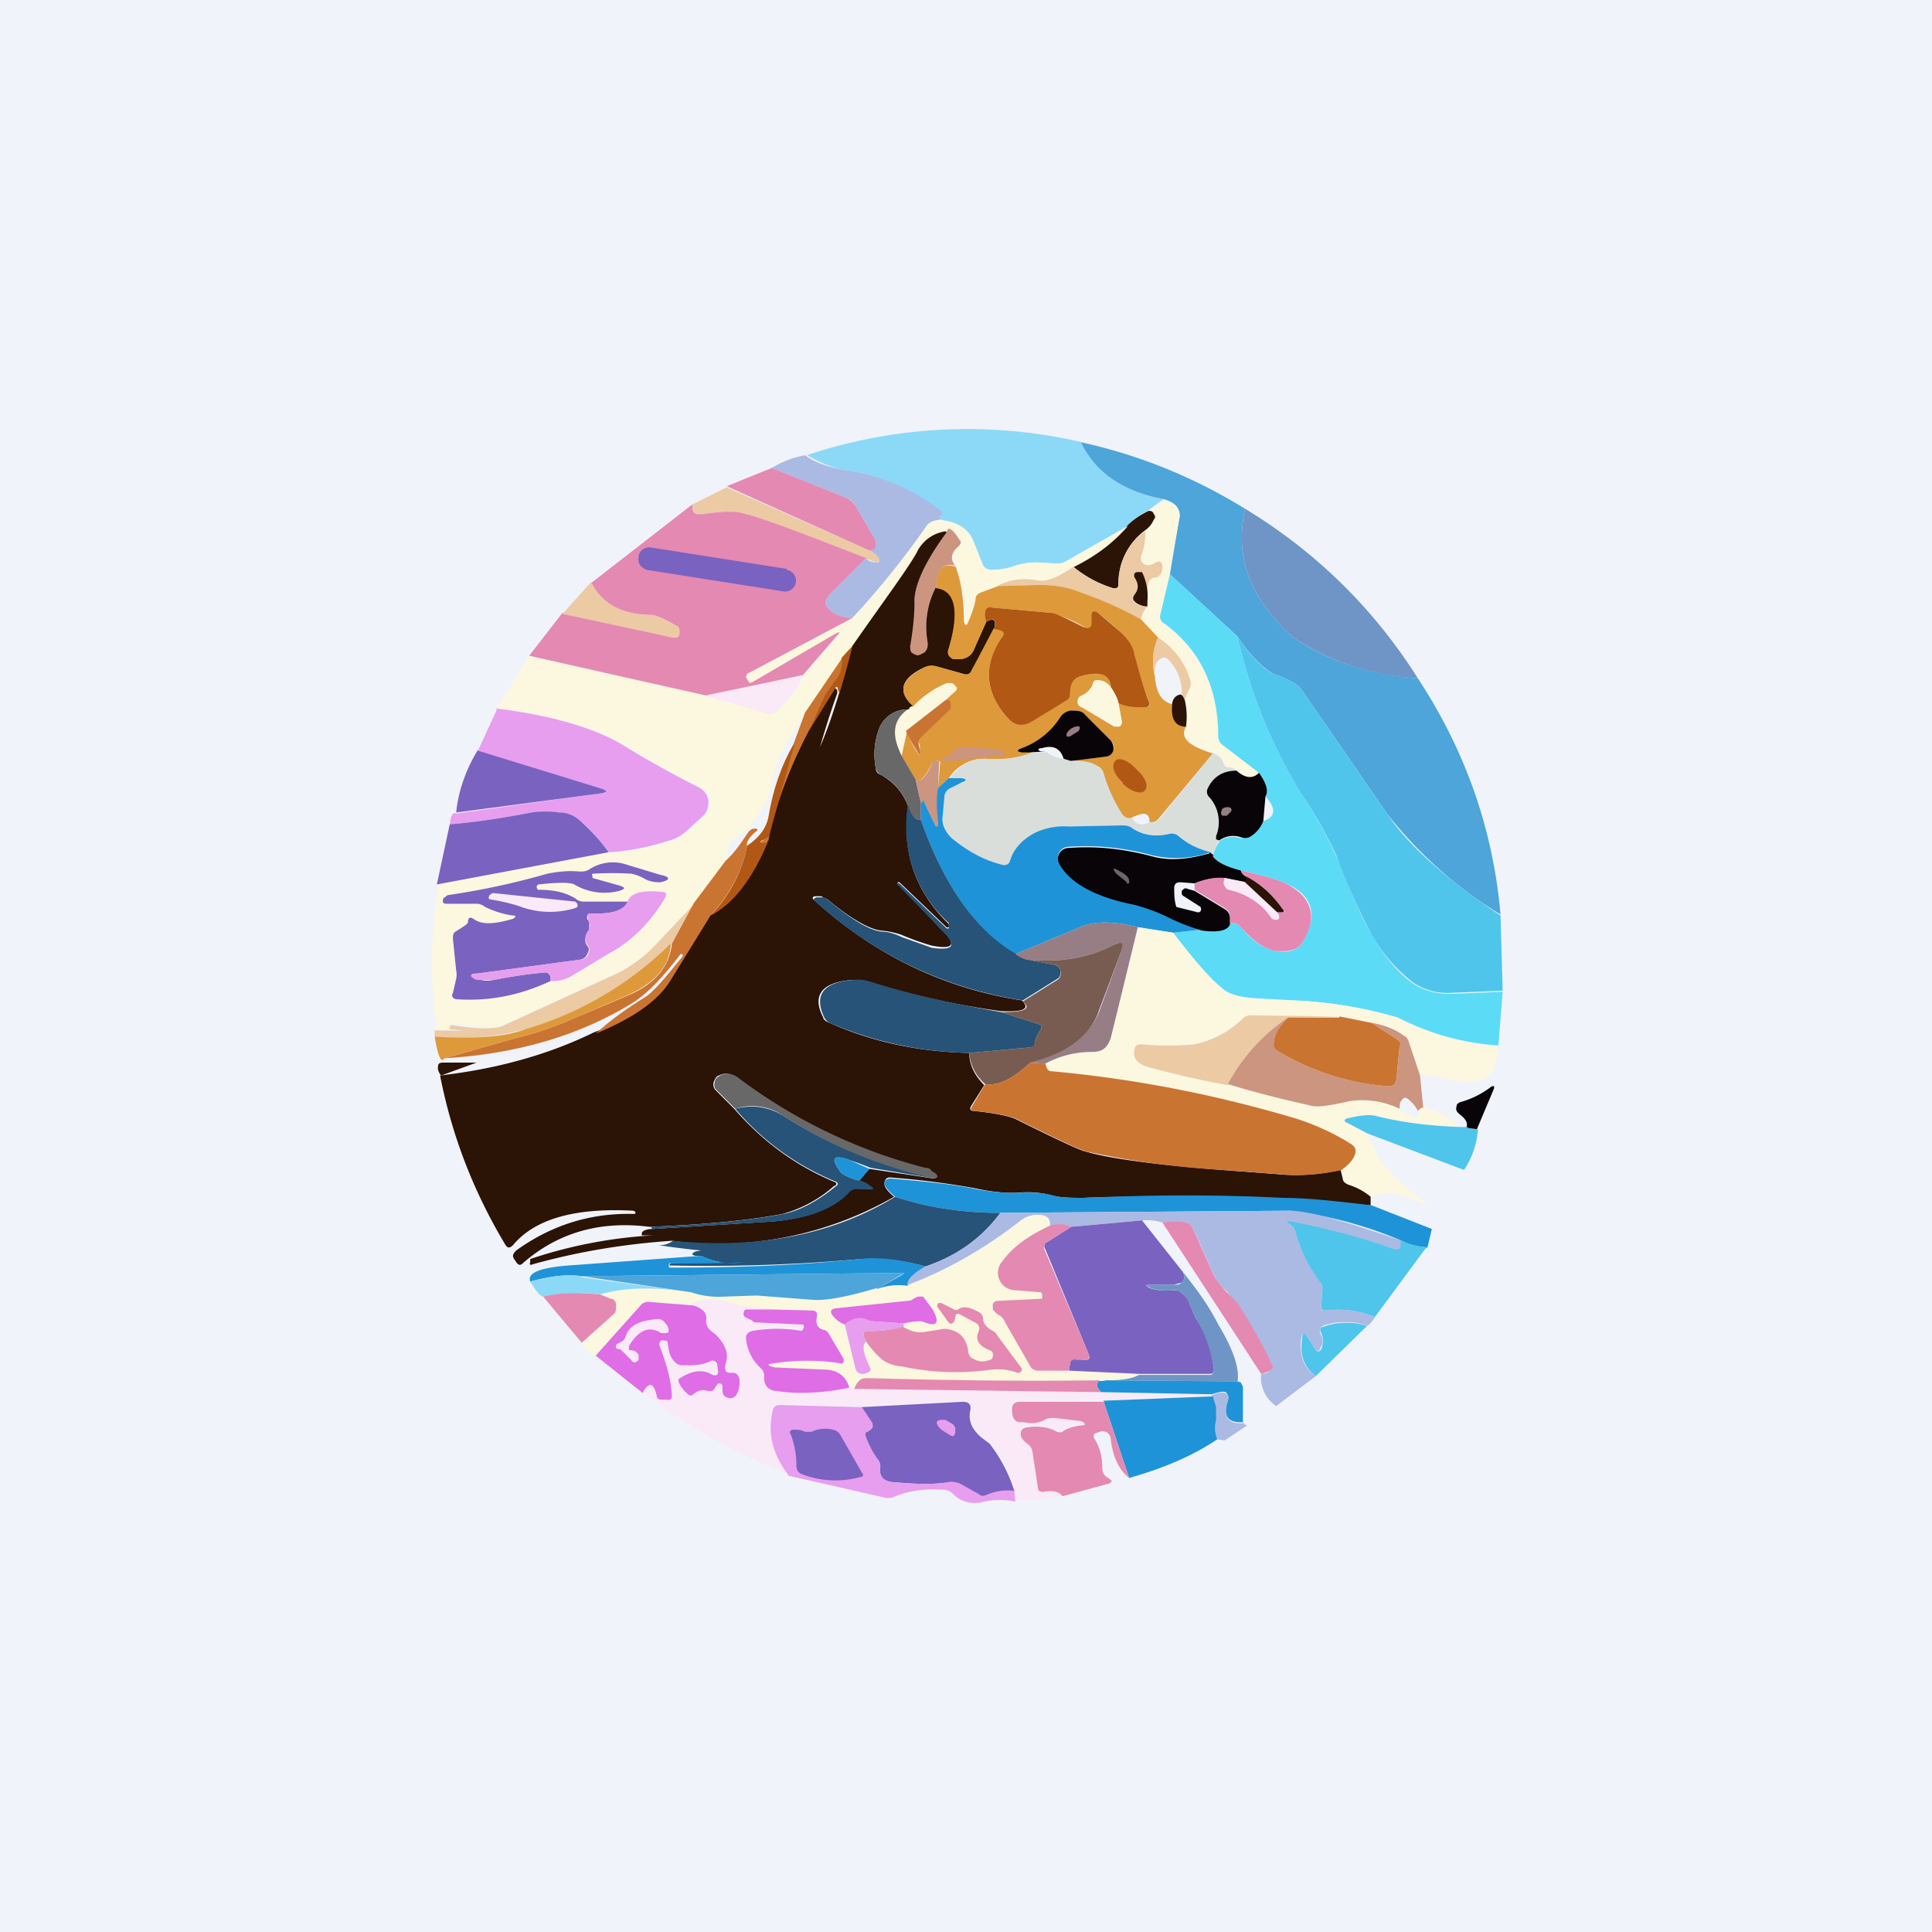 <!-- by TradingView --><svg width="18" height="18" viewBox="0 0 18 18" xmlns="http://www.w3.org/2000/svg"><path fill="#F0F3FA" d="M0 0h18v18H0z"/><path d="M10.07 4.12c.14.29.4.46.77.53l-.15.11a.57.57 0 0 0-.18.14l-.58.33a.15.15 0 0 1-.1.02l-.17-.01c-.04 0-.1 0-.2.03a.74.74 0 0 1-.23.04.1.1 0 0 1-.07-.04l-.08-.2c-.04-.13-.14-.2-.29-.22l-.02-.01c-.02-.01-.02-.02 0-.04v-.03A1.9 1.9 0 0 0 8 4.4a1.1 1.1 0 0 1-.48-.16 4.71 4.71 0 0 1 2.56-.12Z" fill="#8BD9F7"/><path d="M11.6 4.74c-.07.32-.02.63.18.9.11.15.21.26.3.32.31.2.69.33 1.13.36.44.67.7 1.4.77 2.2a3.94 3.94 0 0 1-1.05-.93l-.8-1.16c-.03-.05-.12-.1-.26-.15-.1-.05-.22-.17-.34-.35l-.63-.58.09-.54c0-.08-.04-.13-.15-.16-.37-.07-.63-.24-.77-.53.55.12 1.06.33 1.53.62Z" fill="#4DA5D9"/><path d="M7.5 4.24c.1.08.27.13.5.16a1.9 1.9 0 0 1 .78.37l-.01.03c-.02.02-.02.03 0 .04h.02c-.07 0-.12.02-.15.05-.21.3-.45.6-.7.87-.1-.01-.17-.03-.21-.08-.05-.04-.05-.1 0-.14l.34-.34c.02.03.06.04.1.04.02 0 .03-.02.01-.05a.21.21 0 0 0-.08-.06c.03 0 .05-.02.06-.05v-.04l-.19-.33a.15.15 0 0 0-.08-.07l-.7-.28a.9.9 0 0 1 .32-.12Z" fill="#AABAE3"/><path d="m7.19 4.36.7.28c.04.02.06.04.08.07l.19.33v.04c0 .03-.03.05-.06.05l-1.33-.6.42-.17Z" fill="#E489B2"/><path d="m6.77 4.54 1.33.59c.04.02.07.04.08.06.02.03.01.04-.02.05a18.65 18.65 0 0 0-1.21-.45.84.84 0 0 0-.38 0h-.08c-.03-.02-.04-.05-.04-.09l.32-.16Z" fill="#EBCAA4"/><path d="m10.9 5.35-.09.38c0 .03 0 .06.03.08.35.26.52.6.51 1.05 0 .03.02.06.04.08l.34.26c-.06.06-.13.05-.21-.02a.17.17 0 0 0-.07-.03.06.06 0 0 1-.05-.04c-.02-.05-.05-.08-.1-.1-.23-.06-.3-.14-.25-.24a.7.7 0 0 0 0-.24c0-.04.01-.08.03-.1a.1.1 0 0 0 0-.1.64.64 0 0 0-.3-.39l-.15-.17c0-.04.03-.08.06-.12V5.43c.02-.03.04-.04.07-.05.04 0 .06-.04.07-.1 0-.04-.02-.06-.06-.04l-.04.02c-.03.01-.06 0-.08-.02-.02-.02-.03-.05-.01-.08a.54.54 0 0 0 .03-.22.23.23 0 0 0 .09-.1V4.8c-.02-.03-.04-.04-.07-.03l.15-.1c.11.02.16.07.15.15l-.1.54Z" fill="#FCF7DF"/><path d="M6.45 4.7c0 .04 0 .07.04.09h.07c.17-.03.3-.03.39 0 .16.04.53.18 1.12.41l-.34.34c-.05.05-.05.1 0 .14.04.05.12.07.21.08l-.98.52v.03l.02.04.02.01.78-.46c.05-.02.05-.01.02.02l-.32.37-.91.2-1.64-.38.31-.4 1.03.23c.03 0 .05 0 .06-.03v-.04c0-.02-.02-.04-.05-.05a.7.7 0 0 0-.2-.09c-.28 0-.47-.1-.57-.3l.94-.73Z" fill="#E489B2"/><path d="M13.21 6.32a2.33 2.33 0 0 1-1.13-.36c-.09-.06-.19-.17-.3-.32-.2-.27-.25-.58-.18-.9.66.4 1.2.93 1.61 1.58Z" fill="#6E95C5"/><path d="M10.7 4.76c.02 0 .04 0 .05.03.01.01.02.03 0 .05a.23.23 0 0 1-.08.1.61.61 0 0 0-.25.5c0 .04-.02.05-.05.04a1.1 1.1 0 0 1-.37-.2c.2-.1.37-.22.5-.38.06-.06.12-.1.2-.14Z" fill="#2B1305"/><path d="M8.8 4.85c.14.02.24.1.28.22l.08.2a.1.1 0 0 0 .07.04c.05 0 .13 0 .23-.04a.68.68 0 0 1 .2-.03l.18.01c.03 0 .06 0 .09-.02l.58-.33c-.14.16-.3.28-.5.38-.15.1-.26.14-.33.13a.51.51 0 0 0-.38.05l-.16.06a.08.08 0 0 0-.05.06c-.01.07-.04.15-.08.24H9a.03.03 0 0 1-.01-.03c0-.19-.02-.36-.08-.52-.05-.06-.04-.12.03-.18.02-.02.03-.04 0-.06-.06-.1-.1-.13-.1-.07a.35.35 0 0 0-.28.19c-.09.16-.3.44-.6.87l-.1.11-.35.5-.19.31c-.05.1-.1.2-.12.34a.9.9 0 0 1-.35.53.15.15 0 0 0-.06.08.34.34 0 0 0-.01.14l-.31.4c-.12.1-.23.23-.34.35-.1.11-.22.2-.35.27l-1.09.5c-.07.03-.23.03-.47-.02l-.02.03.01.02c.16.03.32.03.48.02l-.63-.01a.3.3 0 0 0-.01-.16 4.21 4.21 0 0 1 .04-1.2l1.6-.29c.18 0 .38-.05.59-.12.05-.02.1-.05.14-.09l.13-.12c.05-.04.07-.09.06-.15 0-.06-.04-.1-.1-.13-.2-.1-.42-.22-.65-.36-.26-.17-.67-.3-1.23-.37l.3-.49 1.65.37.58.17c.03 0 .06 0 .08-.02.1-.1.19-.2.25-.34l.32-.37c.03-.03.03-.04-.02-.02L7 6.36h-.02l-.03-.05.01-.03.98-.52c.26-.27.49-.56.7-.87.03-.03.08-.05.15-.04Z" fill="#FCF7DF"/><path d="M8.9 5.27c-.11-.03-.17.04-.18.2a.8.8 0 0 0-.08.5c0 .06 0 .1-.05.13a.07.07 0 0 1-.08 0 .07.07 0 0 1-.03-.08l.04-.42c0-.15.1-.37.3-.64.01-.06.05-.04.12.07.02.02.01.04-.01.06-.07.06-.08.12-.03.18Z" fill="#CC9580"/><path d="M8.82 4.96c-.2.27-.3.49-.3.64 0 .16-.02.3-.04.42 0 .03 0 .06.03.07.03.02.05.02.08 0 .04-.01.06-.06.05-.12a.8.8 0 0 1 .08-.5c.18.03.23.22.12.57-.02.05 0 .08.04.1h.04c.07 0 .12-.02.15-.08l.12-.27.03-.01c.03-.02.05 0 .05.03v.05l-.22.39c-.01.03-.04.04-.07.03l-.25-.07h-.1c-.23.1-.28.23-.12.37-.02 0-.04.01-.04.03a.28.28 0 0 0-.28.18.68.68 0 0 0-.03.37c0 .03.02.05.05.06.12.07.2.16.25.29-.06.43.07.8.38 1.1v.03h-.02l-.44-.42h-.02c-.01 0-.01 0 0 0l.4.43c.16.15.13.2-.08.16a2.5 2.5 0 0 1-.28-.1.77.77 0 0 0-.19-.04c-.1-.01-.27-.1-.5-.29a5.08 5.08 0 0 0-.06-.03H7.6c-.03 0-.04.02-.01.04.55.5 1.2.82 1.93.93.08.08.02.11-.2.1a7.5 7.5 0 0 1-1.18-.26.52.52 0 0 0-.2-.03c-.28.02-.38.14-.27.35 0 .02.03.04.06.05.4.18.84.27 1.3.28 0 .11.05.21.14.3l-.12.19c-.02.03-.01.05.02.05.2.02.34.05.4.08.4.2.62.3.65.3.2.06.62.12 1.26.17l.53.04c.2.02.4 0 .58-.04l.02.08c0 .03.03.05.06.06a.6.6 0 0 1 .2.11v.08a21.92 21.92 0 0 0-2.68-.07c-.11 0-.2 0-.28-.02a.89.89 0 0 0-.3-.03c-.1.01-.25 0-.43-.04a7.6 7.6 0 0 0-.79-.1c-.03 0-.05.02-.05.06 0 .03.03.07.09.12a3.3 3.3 0 0 1-2.07.41c-.44.03-.87.1-1.3.22-.02.01-.03 0-.02-.02v-.03a4.36 4.36 0 0 1 1.14-.22h-.1v-.02c0-.02.04-.04.1-.04l1.12-.07c.33-.03.57-.12.71-.28a.1.1 0 0 1 .08-.03l.1.01c.04 0 .05 0 .01-.03a.2.2 0 0 0-.1-.05l.1-.11.6.09c.04-.01.03-.04-.03-.07a4.94 4.94 0 0 1-1.8-.86c-.05-.05-.12-.06-.17-.03-.02 0-.04.03-.05.06-.01.03 0 .06.02.08l.17.17c.26.3.57.53.93.68.03.01.03.03 0 .04a1.2 1.2 0 0 1-.48.26c-.31.06-.73.1-1.24.12-.47-.06-.86.06-1.18.34-.02.02-.04.02-.06-.01l-.02-.03c-.02-.03-.01-.05.02-.08.32-.23.68-.35 1.09-.34.02 0 .02 0 .02-.02l-.02-.01c-.55-.03-.92.08-1.12.32-.03.03-.05.03-.07 0-.3-.5-.5-1.02-.61-1.58.52-.06 1-.19 1.43-.4.35-.13.6-.3.71-.49l.37-.6c.2-.1.39-.33.54-.7.08-.35.2-.68.37-1.01l.26-.41c0-.01 0-.01 0 0l.02.02v.03a8.17 8.17 0 0 0-.16.5c.12-.28.21-.6.3-.94.3-.43.51-.71.6-.87a.35.35 0 0 1 .27-.2Z" fill="#2B1305"/><path d="M10.67 4.94c0 .06 0 .13-.03.22-.02.03-.01.06 0 .08.03.03.06.03.09.02l.04-.02c.04-.02.06 0 .06.04 0 .06-.03.1-.07.1a.07.07 0 0 0-.06.05.42.42 0 0 0-.01.17.5.5 0 0 0-.05-.27h-.04c-.03 0-.04.02-.03.05.04.06.04.11 0 .16-.02.03-.02.05.01.08a.2.2 0 0 0 .11.03.24.24 0 0 0-.06.12c-.18-.1-.37-.18-.56-.25a1.05 1.05 0 0 0-.38-.07l-.4.01c.11-.06.24-.08.39-.05.07.01.18-.03.32-.13.11.1.24.16.37.2.03 0 .05 0 .05-.03 0-.2.08-.38.25-.5Z" fill="#EBCAA4"/><path d="m7.33 5.3-1.27-.2a.1.1 0 0 0-.11.08v.01c-.01.06.02.1.08.12l1.27.2a.1.1 0 0 0 .03-.2Z" fill="#7A62C0"/><path d="M8.9 5.27c.06.16.08.33.08.52l.01.03h.02c.04-.09.07-.17.08-.24 0-.03.02-.05.05-.06l.16-.06.39-.01c.13 0 .26.02.38.07.2.07.38.15.56.25l.16.17a.54.54 0 0 0-.03.36c.01.16.07.24.16.26 0 .14.04.2.13.21-.06.1.02.18.25.25l-.5.6a.1.1 0 0 1-.06.04h-.03c0-.09-.05-.1-.17-.04-.03.01-.06 0-.09-.04a1.33 1.33 0 0 1-.17-.38.1.1 0 0 0-.05-.06.45.45 0 0 0-.25-.05l.32-.04c.03 0 .06-.02.07-.06a.08.08 0 0 0-.02-.09l-.24-.24a.14.14 0 0 0-.12-.04.14.14 0 0 0-.1.06.71.71 0 0 1-.37.29c-.05.02-.05.03 0 .03l.1.01c-.12.05-.26.07-.43.06a.39.39 0 0 0-.35.18l-.1.09.02-.24-.01-.01h-.03l-.03.01c-.07.14-.12.2-.16.16l-.13-.22.05-.23c.02.07.05.13.09.19.03.05.04.04.03 0v-.06c-.02-.03-.01-.05 0-.07l.27-.26c.02-.02.03-.05.01-.07-.01-.02-.03-.03-.05-.01l.1-.09c.02-.02.02-.03 0-.05l-.02-.02a.1.1 0 0 0-.07 0 .9.9 0 0 0-.3.21c-.16-.14-.11-.26.12-.37a.13.13 0 0 1 .1 0l.25.07c.03.01.06 0 .07-.03l.21-.4c.09.02.11.04.08.08-.18.27-.17.52.05.76.06.07.13.08.2.03l.34-.19a.07.07 0 0 0 .04-.06c0-.1.03-.15.1-.17.19-.05.28-.02.28.1a.18.18 0 0 0-.1-.06c-.04-.01-.06 0-.07.04a.2.2 0 0 1-.1.1.06.06 0 0 0-.04.06c0 .02.01.04.04.05l.3.18h.05a.05.05 0 0 0 .02-.06l-.03-.16c.08.03.16.04.25.04.04 0 .05-.02.03-.06-.05-.14-.1-.28-.13-.43a.45.45 0 0 0-.14-.22 4.09 4.09 0 0 0-.2-.17c-.03-.02-.05-.01-.05.01v.1c-.01.03-.04.04-.08.02a1.3 1.3 0 0 0-.31-.13l-.55-.05c-.03 0-.05 0-.06.04l.01.09-.12.27a.14.14 0 0 1-.15.08h-.04c-.04-.02-.06-.05-.04-.1.1-.35.06-.54-.12-.56 0-.17.07-.24.18-.2Z" fill="#DE993A"/><path d="M10.69 5.6v.05a.2.2 0 0 1-.1-.03c-.04-.03-.04-.05-.02-.08.04-.05.04-.1 0-.16-.01-.03 0-.05.03-.05h.04a.5.5 0 0 1 .05.27Z" fill="#2B1305"/><path d="m10.9 5.35.63.58a4.8 4.8 0 0 0 .59 1.46 3.92 3.92 0 0 1 .37.68c.11.28.2.48.27.6.12.22.25.38.4.49.09.06.2.1.36.1l.48-.02-.04.5a2.4 2.4 0 0 1-.94-.26 4.04 4.04 0 0 0-.98-.16l-.34-.02c-.16-.01-.26-.04-.32-.1-.1-.08-.26-.25-.45-.51l.27-.03c.15.02.24 0 .26-.06h.04a.1.1 0 0 1 .06.04c.11.13.22.2.32.22.13.02.22-.01.26-.09.13-.22.1-.4-.1-.51-.09-.05-.24-.1-.48-.15a.49.49 0 0 1-.26-.13.35.35 0 0 1 .07-.15.22.22 0 0 1 .19-.02l.08-.01c.05-.03.1-.07.13-.15.12-.04.12-.12.02-.23.03-.05.01-.12-.06-.22l-.34-.26a.1.1 0 0 1-.04-.08c0-.44-.16-.8-.5-1.05a.07.07 0 0 1-.04-.08l.09-.38Z" fill="#5BDBF6"/><path d="M5.51 5.43c.1.2.29.3.57.3.03 0 .1.03.2.09.03.01.05.03.05.05v.04c-.01.02-.03.03-.06.03l-1.03-.22.27-.3Z" fill="#EBCAA4"/><path d="M10.42 6.55c-.01-.05-.04-.1-.07-.14 0-.13-.1-.16-.28-.11-.07.02-.1.07-.1.17 0 .03-.02.05-.04.06l-.33.2c-.08.04-.15.03-.21-.04-.22-.24-.23-.5-.05-.76.03-.04 0-.06-.08-.07.01-.02.02-.04.01-.05 0-.04-.02-.05-.05-.03l-.03.01a.16.16 0 0 1-.01-.09c0-.03.03-.05.06-.04l.55.05c.04 0 .14.05.3.13.05.02.08.01.08-.03v-.09c.01-.03.03-.03.06-.01l.2.17c.08.07.13.15.14.22.04.15.08.3.13.43.02.04 0 .06-.03.06-.09 0-.17 0-.25-.04Z" fill="#B15814"/><path d="m13.98 8.53.02.7-.48.02a.57.57 0 0 1-.36-.1 1.49 1.49 0 0 1-.4-.48 5.97 5.97 0 0 1-.31-.7 3.92 3.92 0 0 0-.33-.58 4.8 4.8 0 0 1-.59-1.46c.12.18.23.3.34.35.14.05.23.1.26.15l.8 1.16c.2.3.56.61 1.05.94Z" fill="#4FC5EB"/><path d="M11.04 6.53a.19.19 0 0 0-.03-.06.44.44 0 0 0-.12-.32c-.03-.03-.05-.03-.08-.01-.04.02-.06.08-.05.16a.54.54 0 0 1 .03-.36c.15.1.25.23.3.4a.1.1 0 0 1-.01.08.34.34 0 0 0-.04.1Z" fill="#EBCAA4"/><path d="M7.94 6.02a5.57 5.57 0 0 1-.12.44l-.01-.03-.01-.03h-.01l-.26.42.15-.35.11-.15a.27.27 0 0 0 .05-.19l.1-.11Z" fill="#B15814"/><path d="M7.84 6.13c.01.07 0 .14-.05.2l-.1.14-.16.35c-.17.33-.3.66-.37 1.01a.06.06 0 0 1-.05.02c-.03 0-.03 0 0-.02l.02-.01c.02-.01.04-.03.04-.05l.22-.83.11-.3.34-.5Z" fill="#CA7431"/><path d="M7.48 6.3c-.06.12-.15.23-.25.33a.08.08 0 0 1-.08.02l-.58-.17.91-.19Z" fill="#FAE9F6"/><path d="M10.35 6.4c.03.05.06.1.07.15l.03.16c0 .02 0 .04-.02.05a.05.05 0 0 1-.05 0l-.3-.17a.06.06 0 0 1-.04-.05c0-.03.01-.05.04-.06a.2.2 0 0 0 .1-.1c0-.04.03-.05.07-.04.04 0 .07.03.1.07ZM8.8 6.53l-.35.28-.05.23c-.1-.2-.08-.35.07-.43 0-.02.02-.03.04-.03a.9.9 0 0 1 .3-.21.1.1 0 0 1 .07 0l.02.02c.02.02.02.03 0 .05l-.1.09Z" fill="#FCF7DF"/><path d="M11 6.47c.02.01.03.03.04.06a.7.7 0 0 1 .01.24c-.1 0-.14-.07-.13-.2 0-.06.04-.1.09-.1Z" fill="#2B1305"/><path d="M8.8 6.53c.02-.02.04-.01.05 0 .02.03.01.06 0 .08l-.27.26a.07.07 0 0 0-.02.07l.01.05c.01.05 0 .06-.03 0a1.17 1.17 0 0 1-.1-.18l.36-.28Z" fill="#CA7431"/><path d="M4.62 6.6c.56.07.97.2 1.23.37.23.14.45.26.65.36.06.03.09.07.1.13 0 .06-.01.11-.06.15l-.13.12a.43.43 0 0 1-.14.09c-.21.07-.41.11-.6.12-.07-.1-.15-.2-.24-.27a.38.38 0 0 0-.22-.1h-.26c-.26.05-.5.09-.76.11.01-.08.03-.12.06-.1l1.35-.19c.06 0 .06-.02 0-.04L4.45 7l.18-.39Z" fill="#E79EEF"/><path d="M8.47 6.6c-.15.1-.17.24-.07.44l.13.22.05.22v.16c-.05 0-.1-.05-.12-.13a.53.53 0 0 0-.25-.29.09.09 0 0 1-.05-.06.68.68 0 0 1 .03-.37.28.28 0 0 1 .28-.18Z" fill="#696868"/><path d="m9.98 7.1-.07-.03c-.03-.1-.1-.13-.2-.1-.04 0-.05.02-.01.03h.04l-.13.01h-.09c-.05-.01-.05-.02 0-.04a.71.71 0 0 0 .36-.29.14.14 0 0 1 .1-.06c.05 0 .1 0 .13.04l.24.24c.02.03.03.06.02.1a.08.08 0 0 1-.07.05l-.32.04Z" fill="#090408"/><path d="M10.02 6.77c.04-.01.05 0 .03.04l-.08.05c-.03.01-.04 0-.03-.03.01-.02.04-.05.08-.06Z" fill="#967E84"/><path d="m7.4 6.94-.23.83c0 .02-.02.04-.04.05l-.03.01c-.02.01-.02.02 0 .02.03 0 .05 0 .06-.02-.15.37-.34.6-.54.7.19-.2.3-.43.34-.65.12-.08.18-.17.2-.27.04-.25.12-.48.23-.67Z" fill="#B15814"/><path d="m9.28 7.04-.44.05c-.07.01-.08 0-.02-.04a.46.46 0 0 0 .09-.07c.01-.02.05-.02.1-.02.13 0 .24.02.32.03.02 0 .02.02.02.03 0 .03-.02.04-.04.02h-.03Z" fill="#CC9580"/><path d="m4.44 6.99 1.17.36c.05.02.05.03 0 .04l-1.36.18c.02-.2.09-.4.2-.58Z" fill="#7A62C0"/><path d="M9.74 7c.05.04.1.06.17.07l.07.02c.1 0 .18 0 .25.05a.1.1 0 0 1 .05.06c.04.14.1.26.17.38.03.04.06.05.1.04.03.06.08.08.16.04h.03a.1.1 0 0 0 .07-.04l.49-.6c.05.01.08.04.1.09 0 .02.02.04.05.04.03 0 .05.01.07.03-.13 0-.22.06-.27.17 0 .03 0 .05.02.08.09.1.11.23.07.36v.03l.02.01a.35.35 0 0 0-.06.15s0-.02-.03-.04a.76.76 0 0 1-.3-.15.1.1 0 0 0-.08-.02.46.46 0 0 1-.35-.06.14.14 0 0 0-.1-.02l-.48.01a.64.64 0 0 0-.32.06c-.13.07-.2.16-.23.26-.01.03-.03.04-.06.04a1.03 1.03 0 0 1-.47-.24c-.07-.06-.1-.13-.1-.2l.02-.21a.1.1 0 0 1 .05-.07l.12-.05c.04-.02.04-.03-.01-.03h-.12c.1-.13.2-.2.35-.19.17.01.3 0 .42-.06h.13Z" fill="#D9DEDB"/><path d="M10.46 7.3c.08.08.17.1.2.07.05-.04.01-.13-.07-.2-.08-.09-.17-.12-.2-.08-.04.04-.01.13.07.2Z" fill="#B15814"/><path d="M8.74 7.34v.33c0 .03 0 .04-.02.03a5.76 5.76 0 0 1-.12-.25c0 .02-.01.03-.02.03l-.05-.22c.04.04.1-.02.16-.16 0-.01.02-.02.03-.01h.03l-.01.25Z" fill="#CC9580"/><path d="M11.52 7.18c.08.07.15.08.21.02.07.1.09.17.06.22l-.02.23a.29.29 0 0 1-.13.15.11.11 0 0 1-.08 0 .22.22 0 0 0-.2.03l-.03-.01v-.03a.35.35 0 0 0-.06-.36.07.07 0 0 1-.02-.08c.05-.11.14-.17.27-.17Z" fill="#090408"/><path d="M8.84 7.25h.12c.05.01.05.02 0 .04l-.1.05a.1.1 0 0 0-.06.07l-.02.22c0 .06.03.13.1.19.15.12.3.2.47.24.03 0 .05-.01.06-.04.03-.1.1-.19.23-.26a.64.64 0 0 1 .32-.06l.49-.01c.03 0 .06 0 .09.02.1.07.22.09.35.06a.1.1 0 0 1 .09.02c.08.07.18.12.3.15a.99.99 0 0 1-.54.03c-.26-.07-.52-.1-.79-.08a.1.1 0 0 0-.08.05.1.1 0 0 0 0 .1c.1.18.34.3.7.38.07.01.18.05.32.12l.31.12-.27.03-.32-.05c-.24-.06-.42-.06-.55 0l-.6.25c-.36-.21-.66-.63-.88-1.25v-.16s.02-.01.02-.03a5.76 5.76 0 0 0 .12.25c.02 0 .02 0 .02-.03-.01-.11-.02-.22 0-.33l.1-.09Z" fill="#1F93D7"/><path d="M8.46 7.5c.03.1.07.14.12.14.22.62.52 1.04.89 1.25a.3.3 0 0 0 .1.05l.26.05c.03.01.05.03.05.06s0 .05-.03.07l-.32.2A3.67 3.67 0 0 1 7.6 8.4c-.03-.02-.02-.03.01-.04h.07l.04.03c.22.18.38.28.5.29.05 0 .12.02.18.05l.28.1c.21.03.24-.02.09-.17l-.42-.43h.03l.44.42h.02V8.6a1.2 1.2 0 0 1-.38-1.1Z" fill="#265377"/><path d="M11.38 7.56c0-.03.03-.04.06-.04s.04.02.03.04l-.04.04h-.04a.03.03 0 0 1-.01-.04Z" fill="#967E84"/><path d="m5.67 7.94-1.6.3.12-.56c.25-.02.5-.06.76-.11a.93.93 0 0 1 .26 0c.09 0 .16.04.22.1.09.08.17.17.24.27Z" fill="#7A62C0"/><path d="M6.96 7.88c-.04.22-.15.44-.34.65l-.37.6c-.12.2-.36.36-.7.5.14-.13.3-.24.46-.34.07-.04.18-.17.35-.38v-.02h-.02c-.16.21-.3.36-.44.45-.5.31-1.09.48-1.76.52l.67-.19c.17-.04.35-.1.53-.18l.52-.22c.24-.1.38-.27.4-.48l.2-.37.3-.4c.08-.07.14-.16.2-.25.02-.03.04-.05.07-.05.03 0 .04.01.01.03-.06.05-.09.1-.08.13Z" fill="#CA7431"/><path d="M11.27 7.94c.03.02.04.03.03.04.05.06.14.1.26.13.01.03.03.05.06.06l-.01.05-.2-.04c-.1 0-.18.01-.28.05L11 8.22c-.04 0-.05.01-.06.04 0 .07 0 .13.02.19l.2.05c.01 0 .02 0 .03-.02 0-.02 0-.03-.02-.04l-.14-.09a.03.03 0 0 1-.02-.03V8.3c.02-.02.03-.03.05-.02l.07.02.28.17a.1.1 0 0 1 .05.08v.06c-.02.06-.11.08-.26.06a1.94 1.94 0 0 1-.31-.12c-.14-.07-.25-.1-.32-.12-.36-.07-.6-.2-.7-.38a.1.1 0 0 1 0-.1.1.1 0 0 1 .09-.05c.26-.02.52.01.78.08.15.04.32.03.53-.03Z" fill="#090408"/><path d="M5.85 8.4c-.03.08-.14.12-.35.11-.02 0-.03.01-.03.04 0 .01 0 .02.02.03v.09c-.04.05-.05.1-.02.14.02.02.02.05 0 .08a.08.08 0 0 1-.06.05l-.96.13c-.08 0-.08.03 0 .05.05.02.1.02.15.01.2-.04.36-.06.48-.07.03 0 .04.02.05.04v.04c-.28.13-.56.19-.87.17-.04 0-.06-.03-.04-.06l.03-.13a.2.2 0 0 0 0-.08l-.03-.29c0-.04 0-.06.04-.08.06-.04.1-.06.1-.08 0-.04.02-.05.05-.03.08.06.2.05.37 0 .03-.02.03-.03 0-.03a.86.86 0 0 1-.26-.08.13.13 0 0 0-.08-.03h-.28c-.03 0-.04-.01-.03-.05l.04-.03a7.03 7.03 0 0 0 .93-.2c.1-.02.2-.03.3-.02.03 0 .06 0 .09-.02a.4.4 0 0 1 .33-.05l.33.1c.1.02.1.05 0 .07-.03 0-.08 0-.14-.03a.4.4 0 0 0-.13-.05 2.92 2.92 0 0 0-.35 0c-.01 0-.02 0-.01.02v.02l.25.07c.06.02.06.03 0 .05a.55.55 0 0 1-.42-.06c-.04-.02-.15-.02-.33 0-.01 0-.02.01-.02.03l.01.02h.01c.13 0 .24.02.34.08.02.02.05.03.08.03h.41Z" fill="#7A62C0"/><path d="m10.5 8.22-.1-.08c-.04-.05-.03-.06.02-.03.06.03.1.06.1.1v.02h-.03Z" fill="#696868"/><path d="M11.46 8.6v-.06a.1.1 0 0 0-.05-.08l-.28-.17v-.06c.1-.04.19-.06.28-.05v.04c0 .03 0 .06.04.07.17.04.31.13.4.27l.03.01c.04 0 .05-.02.02-.07a.1.1 0 0 0 .03 0c.03 0 .04-.01.02-.03a.91.91 0 0 0-.33-.3.12.12 0 0 1-.06-.06c.23.05.4.1.47.15.2.12.24.3.11.51-.04.08-.13.1-.26.09-.1-.02-.2-.09-.32-.22a.1.1 0 0 0-.06-.04h-.04Z" fill="#E489B2"/><path d="m11.6 8.22.3.28c.03.05.02.07-.02.07l-.02-.01a.7.7 0 0 0-.4-.27c-.04-.01-.06-.04-.06-.07l.01-.04.2.04Z" fill="#FAE9F6"/><path d="m11.9 8.5-.3-.28.02-.05c.13.07.24.17.33.3.02.02.01.03-.02.03h-.03Z" fill="#2B1305"/><path d="M5.13 9.14V9.1c0-.02-.02-.04-.05-.04-.12.01-.28.03-.48.07h-.16c-.07-.03-.07-.05.01-.06l.96-.13c.03 0 .06-.02.07-.05a.08.08 0 0 0 0-.08c-.04-.05-.03-.1 0-.14a.07.07 0 0 0 0-.09.1.1 0 0 1 0-.03c-.01-.03 0-.04.02-.04.2.01.32-.03.35-.12.03-.07.14-.1.32-.08.04 0 .04.02.03.05-.13.22-.3.4-.52.52l-.35.21a.33.33 0 0 1-.2.05Z" fill="#E79EEF"/><path d="M4.83 8.44a1.84 1.84 0 0 0-.26-.06c-.02 0-.02-.02-.01-.04l.03-.02.77.08.02.02a.6.6 0 0 1 0 .03l-.02.01a.8.8 0 0 1-.53-.02Z" fill="#FAE9F6"/><path d="m6.46 8.42-.2.37a3.2 3.2 0 0 1-1.37.8 2.37 2.37 0 0 1-.84.07V9.6l.63.01c-.16.01-.32 0-.48-.02-.01 0-.02-.01-.01-.02l.01-.02c.25.04.41.04.48.01l1.09-.5c.13-.07.25-.16.35-.27l.34-.36Z" fill="#EBCAA4"/><path d="m10.6 8.64-.25 1.03c-.03.09-.08.13-.17.13-.17 0-.31.04-.44.11L9.6 9.9c.35-.1.57-.26.65-.5l.19-.52c.04-.1.01-.12-.08-.07-.23.12-.5.16-.8.13a.3.3 0 0 1-.1-.05l.6-.25c.13-.06.31-.06.55 0Z" fill="#967E84"/><path d="M10.93 8.69c.2.26.35.43.45.52.06.05.16.08.32.1l.34.01a4.04 4.04 0 0 1 .98.16c.3.15.6.24.93.27 0 .26-.11.37-.35.32a7 7 0 0 0-.37-.06l-.1-.3a.15.15 0 0 0-.05-.06.64.64 0 0 0-.3-.12l-.3-.06h-.84a.1.1 0 0 0-.08.03.78.78 0 0 1-.42.22c-.12.02-.29.03-.51.01-.03 0-.05.01-.06.05-.02.08.03.14.16.17.27.07.5.13.71.16l.77.2c.05 0 .18 0 .36-.05a.8.8 0 0 1 .47.07c.04.04.09.06.14.08.02.01.04 0 .04-.03v-.03c0-.02.02-.03.04-.04.13.04.24.1.34.18-.27 0-.53-.03-.77-.1a.55.55 0 0 0-.27.03c-.04.01-.04.03 0 .04l.18.1c.1.27.28.48.55.64v.01h-.04c-.18-.1-.34-.11-.47-.06a.6.6 0 0 0-.2-.11.08.08 0 0 1-.06-.06l-.02-.08c.08-.06.12-.11.13-.17 0-.03-.01-.05-.04-.07-.16-.1-.33-.18-.52-.24-.74-.22-1.5-.37-2.28-.44-.02 0-.04-.02-.05-.07a.87.87 0 0 1 .44-.1c.09 0 .14-.05.17-.14l.26-1.03.32.05Z" fill="#FCF7DF"/><path d="M6.25 8.79c-.01.21-.15.37-.4.48l-.51.22c-.18.08-.36.14-.53.18l-.67.19c-.03.05-.06-.02-.09-.2h.02c.36.02.64 0 .82-.07a3.2 3.2 0 0 0 1.36-.8Z" fill="#DE993A"/><path d="M9.6 9.9c-.16.15-.3.22-.42.2a.42.42 0 0 1-.15-.29l.55-.05c.03 0 .05-.02.06-.05a.33.33 0 0 1 .05-.11c.02-.03.02-.05-.02-.06l-.34-.11c.22 0 .28-.03.2-.1l.32-.2a.07.07 0 0 0 .03-.08.06.06 0 0 0-.05-.06l-.27-.05c.3.03.57-.01.8-.13.1-.05.12-.03.08.07l-.2.53c-.07.23-.29.4-.64.49Z" fill="#795C51"/><path d="m9.33 9.43.34.11c.04.01.04.03.02.06a.33.33 0 0 0-.05.11c0 .03-.03.05-.06.05l-.55.05c-.45-.01-.88-.1-1.3-.28a.11.11 0 0 1-.05-.05c-.1-.21-.01-.33.27-.35.05-.01.12 0 .2.03.39.12.78.2 1.18.27Z" fill="#265377"/><path d="m12.48 9.47-.48.01c-.25.17-.43.38-.56.63a8.3 8.3 0 0 1-.71-.16c-.13-.03-.18-.09-.16-.17 0-.04.03-.05.06-.05.22.02.4.01.5 0 .18-.04.32-.12.44-.23a.1.1 0 0 1 .07-.04l.84.01Z" fill="#EBCAA4"/><path d="M12 9.48c-.08.08-.13.16-.13.23 0 .04 0 .06.03.08.31.19.66.3 1.04.33.04 0 .07-.02.07-.06l.03-.3c0-.04 0-.06-.03-.08l-.23-.15c.12.02.22.06.3.12.03.01.04.04.05.07l.1.3.03.3c-.02 0-.03.01-.05.03a.3.3 0 0 0-.08-.1c-.03-.03-.05-.03-.07 0-.02.02-.02.04-.02.08a.8.8 0 0 0-.47-.07c-.18.04-.3.06-.36.04-.22-.05-.48-.11-.77-.2.13-.24.31-.45.56-.62Z" fill="#CC9580"/><path d="m12.48 9.47.3.06.23.15c.03.02.04.04.03.07l-.03.3c0 .05-.03.07-.07.07a2.32 2.32 0 0 1-1.04-.33.07.07 0 0 1-.03-.08c0-.07.05-.15.13-.23h.48Z" fill="#CA7431"/><path d="m4.44 9.9-.33.12a.12.12 0 0 1-.03-.06c0-.04 0-.06.05-.06h.3Z" fill="#2B1305"/><path d="m9.6 9.9.14.01c.01.05.03.07.05.07.78.07 1.54.22 2.28.44.19.06.36.14.52.24.03.02.04.04.04.07-.01.06-.05.11-.13.17a1.8 1.8 0 0 1-.58.04l-.53-.04a7.96 7.96 0 0 1-1.26-.17c-.03 0-.25-.1-.65-.3-.06-.03-.2-.06-.4-.08-.04 0-.04-.02-.02-.05l.12-.2c.12.02.26-.05.42-.2Z" fill="#CA7431"/><path d="M8.71 10.98c-.5-.1-.97-.3-1.42-.59a.51.51 0 0 0-.44-.06l-.17-.17a.07.07 0 0 1-.02-.08c0-.03.03-.05.05-.06.05-.03.12-.02.18.03a4.94 4.94 0 0 0 1.73.83c.03 0 .05.01.06.03.06.03.07.06.03.07Z" fill="#696868"/><path d="m13.76 10.52-.1-.01c.02-.04 0-.08-.05-.12-.04-.03-.05-.05-.04-.08 0-.02.01-.03.03-.04.11-.03.21-.08.3-.15h.02v.02l-.16.38Z" fill="#090408"/><path d="m8.71 10.98-.6-.1a2.53 2.53 0 0 0-.19-.07c-.16-.06-.19-.02-.08.12a.5.5 0 0 0 .17.07.2.2 0 0 1 .1.05c.04.02.03.04-.01.03H8a.1.1 0 0 0-.08.02c-.14.16-.38.25-.7.28l-1.14.07-.02-.02c.51-.02.93-.06 1.24-.12.15-.03.32-.12.49-.26.02-.01.02-.03 0-.04a2.43 2.43 0 0 1-.94-.68c.16-.04.3-.02.44.06.45.29.92.48 1.42.59Z" fill="#265377"/><path d="M13.6 10.5h.07c.02.02.05.02.1.02a.78.78 0 0 1-.13.38l-.9-.34-.19-.1c-.03-.01-.03-.03 0-.04.13-.03.22-.04.28-.02.24.06.5.09.77.1Z" fill="#4FC5EB"/><path d="m8.1 10.89-.09.11a.5.5 0 0 1-.17-.07c-.11-.14-.08-.18.08-.12l.18.08ZM12.78 11.23l.56.22-.04.17c-.03.02-.03.02-.01 0a.54.54 0 0 1-.23-.06 3.88 3.88 0 0 0-1.04-.28l-2.7.02c-.35 0-.68-.05-.98-.15-.06-.05-.1-.1-.1-.12 0-.04.03-.05.06-.05.36.03.62.06.8.1.17.03.32.04.43.03.09 0 .18 0 .29.03.07.02.17.02.28.02.66-.03 1.27-.03 1.85 0 .22 0 .5.03.83.07Z" fill="#1F93D7"/><path d="M8.34 11.15c.3.1.63.15.98.15-.17.23-.4.4-.7.5a1.83 1.83 0 0 0-.6-.07 16.1 16.1 0 0 1-1.79.06l.02-.02a12.47 12.47 0 0 1 .67-.01.66.66 0 0 1-.39-.06h-.05c-.04-.01-.04-.02 0-.04l.05-.01a7.25 7.25 0 0 1-.4-.05.2.2 0 0 0 .14-.04c.8.08 1.5-.06 2.07-.41Z" fill="#265377"/><path d="M13.06 11.56v.04c-.01.04-.03.05-.06.04a6.99 6.99 0 0 0-1-.25l.02.02a.1.1 0 0 1 .05.07c.05.16.13.32.24.48a.1.1 0 0 1 .01.06l-.01.15c0 .03 0 .04.04.04a.9.9 0 0 1 .46.06c-.03.05-.05.07-.07.08a.66.66 0 0 0-.41 0c-.03.02-.04.04-.03.07.03.06.03.1 0 .14-.01.04-.03.04-.06 0l-.05-.09c-.03-.06-.06-.06-.07.02-.01.15.03.26.14.33l-.37.28a.32.32 0 0 1-.14-.3c.04 0 .06-.01.08-.03.03-.01.04-.04.02-.06a6.6 6.6 0 0 0-.42-.68.52.52 0 0 1-.14-.19 7.19 7.19 0 0 0-.18-.4.1.1 0 0 0-.07-.05.52.52 0 0 0-.21 0 .5.5 0 0 0-.19-.02l-.66.06a.27.27 0 0 0-.2 0c.01-.08-.03-.12-.13-.11-.05 0-.1.02-.14.05-.33.26-.68.46-1.05.6-.02-.04.04-.1.16-.17.3-.1.53-.27.7-.5l2.7-.02c.17 0 .52.1 1.04.28Z" fill="#AABAE3"/><path d="M9.78 11.42c-.19.09-.34.2-.44.33a.16.16 0 0 0-.03.16c.03.07.07.1.14.1l.25.03.01.02v.03l-.01.01-.4.02a.05.05 0 0 0-.05.03.05.05 0 0 0 0 .05.2.2 0 0 0 .07.06l.05.06.23.4c.02.03.04.04.06.05h.3l.66.04a.64.64 0 0 1-.31.05 43.22 43.22 0 0 1-2.3 0 .17.17 0 0 0-.05.08c.01-.01 0-.02-.05-.01-.03-.1-.1-.16-.23-.16-.2 0-.35 0-.46-.02-.08-.02-.08-.03 0-.04.2-.03.41-.03.6 0l.04-.01v-.03l-.13-.22a.13.13 0 0 0-.06-.05c-.05-.02-.07-.06-.06-.12 0-.04 0-.06-.04-.06l-.38-.02-.27-.02a.27.27 0 0 1-.09-.03.46.46 0 0 0-.4.01l-.38-.03c-.03 0-.06.01-.08.03l-.42.47a.28.28 0 0 1-.13-.12l.3-.26a.09.09 0 0 0 .02-.09.09.09 0 0 0-.06-.06l-.1-.04c.25-.07.53-.07.86-.02.1.03.2.05.3.04a3.23 3.23 0 0 1 .83.03c.13 0 .33-.03.6-.1.1-.04.2-.05.29-.03.37-.15.72-.35 1.05-.6.05-.04.1-.06.14-.06.1 0 .14.03.13.1Z" fill="#FCF7DF"/><path d="M13.06 11.56c.06.03.14.05.23.06l-.48.65a.9.9 0 0 0-.46-.06c-.03 0-.04-.01-.04-.04l.01-.15a.1.1 0 0 0-.01-.06 1.47 1.47 0 0 1-.24-.48.1.1 0 0 0-.05-.07.08.08 0 0 1-.02-.02c-.02-.01 0-.02.02-.01.33.06.66.15.98.26.03 0 .05 0 .05-.04v-.04Z" fill="#4FC5EB"/><path d="m10.64 11.37.38.48c.02.04.02.07-.01.1l-.08.02h-.22c-.04 0-.04.01 0 .03.06.02.13.03.21.02.03 0 .06 0 .08.02.04.03.07.06.08.1l.06.14c.1.15.15.3.17.48 0 .03-.01.04-.04.04h-.65l-.66-.03.01-.07c0-.03.03-.04.06-.04l.07.01c.05 0 .06-.01.04-.06l-.4-.97c-.02-.03-.01-.06.02-.07l.22-.14.66-.06Z" fill="#7A62C0"/><path d="m11.75 12.8-.92-1.41a.52.52 0 0 1 .22 0 .1.1 0 0 1 .06.05 28.79 28.79 0 0 1 .18.4c.02.06.07.12.14.2l.1.1c.14.22.24.4.32.57.02.02.01.05-.02.06a.23.23 0 0 1-.08.03ZM9.98 11.43l-.22.14c-.03.01-.04.04-.03.07l.41.97c.02.05 0 .06-.04.06h-.07c-.03-.01-.05 0-.06.03l-.01.07h-.3a.08.08 0 0 1-.06-.04l-.23-.4a.17.17 0 0 0-.05-.07.2.2 0 0 1-.07-.06v-.05a.05.05 0 0 1 .05-.03l.4-.02h.01v-.04l-.01-.02-.25-.02a.16.16 0 0 1-.14-.1.16.16 0 0 1 .03-.17c.1-.14.25-.24.44-.33a.27.27 0 0 1 .2.01Z" fill="#E489B2"/><path d="M6.53 11.7a.66.66 0 0 0 .4.06s.01 0 0 0a10.83 10.83 0 0 1-.68.01c-.01 0-.02 0-.02.02s.01.02.02.02c.6 0 1.18-.02 1.76-.08.17-.02.37 0 .61.07-.12.07-.18.13-.16.18a.58.58 0 0 0-.29.03l.23-.13c.03-.02.03-.02 0-.02l-2.98.03c-.14-.02-.3 0-.48.05-.03-.08.09-.13.36-.15l1.23-.09Z" fill="#1F93D7"/><path d="M8.17 12c-.27.08-.47.12-.6.11l-.52-.04-.3.01a.8.8 0 0 1-.31-.04l-1.02-.15 2.97-.03c.04 0 .04 0 0 .02l-.22.13Z" fill="#4DA5D9"/><path d="m11.53 12.87-1.22-.01c.12 0 .23-.01.3-.05h.66c.03 0 .04-.02.04-.05a1.25 1.25 0 0 0-.17-.48l-.06-.14a.24.24 0 0 0-.08-.1.11.11 0 0 0-.08-.02.44.44 0 0 1-.2-.02c-.05-.02-.05-.03 0-.03h.21c.04 0 .06 0 .08-.02.03-.03.03-.06.01-.1.12.15.24.31.33.49.14.23.2.41.18.53Z" fill="#6E95C5"/><path d="m5.42 11.9 1.02.14c-.33-.05-.61-.05-.85.02a1.6 1.6 0 0 0-.53.02c-.02 0-.06-.04-.12-.14.19-.05.34-.07.48-.05Z" fill="#8BD9F7"/><path d="m5.59 12.06.1.04c.03 0 .05.03.05.06 0 .04 0 .07-.03.09l-.29.26-.36-.43c.16-.04.33-.04.53-.02Z" fill="#E489B2"/><path d="m8.42 12.33-.3-.02a.2.2 0 0 1-.06-.02c-.06-.02-.12 0-.19.05a.26.26 0 0 1-.11-.08c-.03-.04-.02-.06.02-.07l.67-.07c.02 0 .04 0 .06-.02l.04-.02h.05l.09.12c.07.13.04.17-.1.11-.03 0-.09 0-.17.02ZM6.43 12.16c.05 0 .1.03.13.06a.1.1 0 0 1 .02.08c0 .05.02.08.06.11.11.09.16.2.12.31-.01.04 0 .07.04.07h.03c.04 0 .05.03.06.06 0 .07 0 .13-.04.17-.03.02-.05.02-.08 0-.03 0-.05-.04-.04-.09 0-.03-.01-.04-.04-.03l-.03.04c-.01.03-.03.04-.06.03-.07-.02-.11 0-.15.03-.01.02-.02.02-.03 0a.4.4 0 0 1-.1-.12v-.03c.12-.08.22-.1.32-.04.03.01.05 0 .05-.03l-.01-.07c-.02-.02-.03-.03-.06-.02a.53.53 0 0 1-.26.04.11.11 0 0 1-.08-.04c-.03-.03-.05-.09-.06-.18 0-.01-.01-.02-.03-.02h-.03c-.02.02-.02.04-.01.06.06.16.1.3.11.44 0 .05-.01.07-.06.07h-.04l-.04-.04c-.03-.13-.07-.14-.13-.04l-.44-.35.42-.47a.09.09 0 0 1 .08-.03l.38.03Z" fill="#DF6DE5"/><path d="M7.2 12.2h-.24c-.02 0-.03.02-.03.04l.01.04.06.03h.03l.44.03c.02 0 .02.01.02.03l-.02.02a1.34 1.34 0 0 0-.46.01c-.04 0-.06.03-.06.07.02.12.06.2.13.27a.1.1 0 0 1 .04.08c0 .08.04.13.12.14.2.03.42.02.67-.03.05 0 .06 0 .05.01l2.3.03 1.03.02V13l-1 .04-.8.01c-.05 0-.08.03-.07.1 0 .05.03.08.07.09h.05c.08.02.14.01.2-.02a.15.15 0 0 1 .08-.02l.25.03c.05.02.05.03 0 .04a.36.36 0 0 0-.16.05.07.07 0 0 1-.08 0c-.06-.04-.15-.05-.27-.03-.04 0-.06.03-.05.06 0 .03.02.06.06.09.03.02.05.05.05.08l.05.33c0 .03.02.04.05.04.1-.02.15 0 .18.04-.15.04-.3.06-.44.04a.16.16 0 0 1-.01-.09 1.14 1.14 0 0 0-.23-.44.57.57 0 0 0-.07-.06c-.1-.08-.13-.16-.11-.25.01-.05-.01-.08-.07-.08l-.94.05-.76-.02c-.04 0-.06.01-.07.05-.06.2 0 .4.15.6a5.07 5.07 0 0 1-1.36-.76c.06-.1.1-.09.13.04 0 .02.02.03.04.03h.04c.05.01.07-.01.06-.06a1.37 1.37 0 0 0-.11-.44c-.01-.02 0-.04.01-.05h.03l.03.01c0 .09.03.15.06.18.02.03.05.04.08.04.1 0 .19 0 .26-.04.03-.01.04 0 .06.02l.01.07c0 .03-.02.04-.05.03-.1-.06-.2-.04-.32.04v.03c.02.05.05.09.1.13h.03c.04-.04.08-.06.15-.04.03 0 .05 0 .06-.03l.03-.04c.03 0 .04 0 .04.03 0 .05 0 .08.04.1.03.01.05.01.08-.01.03-.04.05-.1.04-.17 0-.03-.02-.05-.06-.06H6.8c-.04 0-.05-.03-.04-.07.04-.12 0-.22-.12-.3a.12.12 0 0 1-.06-.12.1.1 0 0 0-.02-.08.2.2 0 0 0-.13-.06.46.46 0 0 1 .4 0l.1.02.26.02Z" fill="#FAE9F6"/><path d="M8.07 12.5c-.02-.04-.03-.06-.02-.08 0-.02.03-.02.06-.02a1 1 0 0 0 .3-.04c.07.04.13.06.2.05l.19-.03c.13.01.2.08.22.2 0 .04.02.07.05.08.05.03.1.03.15.01.02 0 .03-.02.03-.04a.04.04 0 0 0-.03-.05c-.1-.04-.14-.1-.1-.18.01-.03 0-.05-.02-.07l-.15-.08c-.03-.02-.05-.01-.05.03l-.01.03c-.02.03-.04.03-.06 0a8.17 8.17 0 0 1-.1-.14l.01-.03h.03l.1.05c.03.02.05.02.07 0 .04-.02.1-.01.17.03.03.01.05.04.05.07 0 .04.03.07.07.1.03.01.05.03.06.05l.23.31v.02l-.02.02h-.02a.54.54 0 0 0-.24-.03 2.38 2.38 0 0 1-.84-.03.34.34 0 0 1-.19-.07.98.98 0 0 1-.14-.16Z" fill="#E489B2"/><path d="M7.91 12.93c-.25.05-.48.06-.67.03-.08 0-.13-.06-.12-.14a.1.1 0 0 0-.04-.08.43.43 0 0 1-.13-.27c0-.04.02-.06.06-.07a1.34 1.34 0 0 1 .46 0l.02-.03c0-.02 0-.03-.02-.03l-.44-.02L7 12.3l-.06-.03c-.01-.01-.02-.03-.01-.04 0-.02.01-.03.03-.03h.23l.38.01c.03 0 .05.02.04.06-.01.06 0 .1.06.12.03 0 .05.03.06.05l.13.22v.03c-.01.01-.02.02-.04.01-.19-.03-.4-.03-.6 0-.08.01-.08.02 0 .04l.46.02c.12 0 .2.06.23.16Z" fill="#DF6DE5"/><path d="M5.83 12.45c.03-.1.13-.15.3-.16.03 0 .05.01.07.04a.1.1 0 0 1 .03.08l-.02.01h-.05c-.11-.07-.21-.03-.3.12v.04h.03l.03.01.03.03v.05c-.03.03-.05.03-.07 0l-.1-.1c-.05 0-.05-.02-.03-.05l.04-.02a.08.08 0 0 0 .04-.05Z" fill="#FAE9F6"/><path d="M8.42 12.33v.03a1 1 0 0 1-.31.04c-.03 0-.05 0-.06.02-.01.02 0 .04.02.08-.04.03-.03.1.03.23.02.03.01.05-.02.06a.1.1 0 0 1-.05.01c-.03 0-.05-.02-.06-.05l-.1-.41c.07-.06.13-.07.2-.05a.2.2 0 0 0 .06.02l.3.02Z" fill="#E79EEF"/><path d="m12.74 12.35-.48.47c-.1-.07-.15-.18-.13-.33 0-.08.03-.08.06-.02l.06.1c.02.03.04.03.06 0 .02-.05.02-.1 0-.15-.02-.03-.01-.05.02-.06a.66.66 0 0 1 .4-.01Z" fill="#4FC5EB"/><path d="M10.24 12.86c-.03.04-.02.07.02.11l-2.3-.03a.17.17 0 0 1 .05-.08c.02-.02.05-.02.09-.02.71.02 1.42.03 2.14.02Z" fill="#E489B2"/><path d="m11.53 12.87.03.01.02.04v.33c-.14.01-.19-.06-.14-.2.01-.04 0-.06-.02-.08-.03-.01-.07 0-.13.02l-1.03-.02c-.04-.04-.05-.07-.02-.11 0 .01.02.01.07 0l1.22.01Z" fill="#1F93D7"/><path d="M11.59 13.25c-.02 0 0 .02.03.03l-.21.14-.07-.01a.29.29 0 0 1-.02-.18.32.32 0 0 0-.03-.22V13c.06-.03.1-.03.13-.02.03.02.03.04.02.07-.05.15 0 .22.15.21Z" fill="#AABAE3"/><path d="m11.3 13.01.03.1v.12c-.02.07-.01.12.01.18-.22.15-.5.27-.82.36l-.24-.72 1.01-.04Z" fill="#1F93D7"/><path d="m10.28 13.05.24.72c-.09-.07-.15-.19-.17-.35 0-.04-.02-.06-.03-.07-.03-.02-.06-.02-.1 0-.03 0-.04.03-.02.06.05.08.07.17.07.26 0 .04.01.07.04.09l.03.02.02.02-.02.02-.44.12c-.03-.04-.09-.06-.18-.04-.03 0-.05-.01-.05-.04l-.05-.33a.11.11 0 0 0-.05-.08c-.04-.03-.06-.06-.06-.09s.01-.05.05-.06c.12-.02.21 0 .27.03.03.02.06.02.08 0 .05-.03.1-.04.16-.05.05 0 .05-.02 0-.04l-.25-.03c-.03 0-.06 0-.09.02a.27.27 0 0 1-.19.02H9.5c-.04 0-.07-.04-.07-.1-.01-.06.02-.09.07-.09h.8Z" fill="#E489B2"/><path d="M9.45 13.9a.47.47 0 0 0-.26.03.07.07 0 0 1-.07 0l-.18-.1a.15.15 0 0 0-.1-.02c-.12.02-.29.02-.5 0-.1 0-.15-.05-.14-.13a.1.1 0 0 0-.02-.08.73.73 0 0 1-.12-.23c0-.01 0-.03.02-.03l.03-.02c.02-.02.03-.03.01-.06l-.1-.15.95-.05c.06 0 .08.03.07.08-.02.09.01.17.1.25l.08.06c.1.13.18.28.23.44Z" fill="#7A62C0"/><path d="m8.03 13.11.1.15c0 .03 0 .04-.02.06l-.03.02c-.02 0-.02.02-.02.03.04.1.08.18.12.23a.1.1 0 0 1 .02.08c-.01.08.03.12.13.13.22.02.39.02.5 0 .04-.01.08 0 .11.01l.18.1c.02.02.04.02.07.01a.47.47 0 0 1 .26-.04l.01.1a.7.7 0 0 0-.33.01c-.1.01-.18-.01-.25-.08a.13.13 0 0 0-.08-.04c-.16-.01-.32 0-.48.07a.15.15 0 0 1-.09 0l-.88-.2c-.16-.21-.2-.41-.15-.61.01-.04.03-.05.07-.05l.76.02ZM8.85 13.37a1.45 1.45 0 0 1-.08-.05c-.07-.07-.05-.1.04-.09l.07.04.02.03v.05c-.01.03-.02.04-.05.02Z" fill="#E79EEF"/><path d="M7.56 13.34a.3.3 0 0 1 .2-.02.1.1 0 0 1 .07.05l.2.35c.02.02.01.04-.01.04a.87.87 0 0 1-.56-.03.08.08 0 0 1-.04-.07.83.83 0 0 0-.05-.29c-.02-.03-.01-.05.03-.05.03 0 .06 0 .1.02h.06Z" fill="#7A62C0"/></svg>